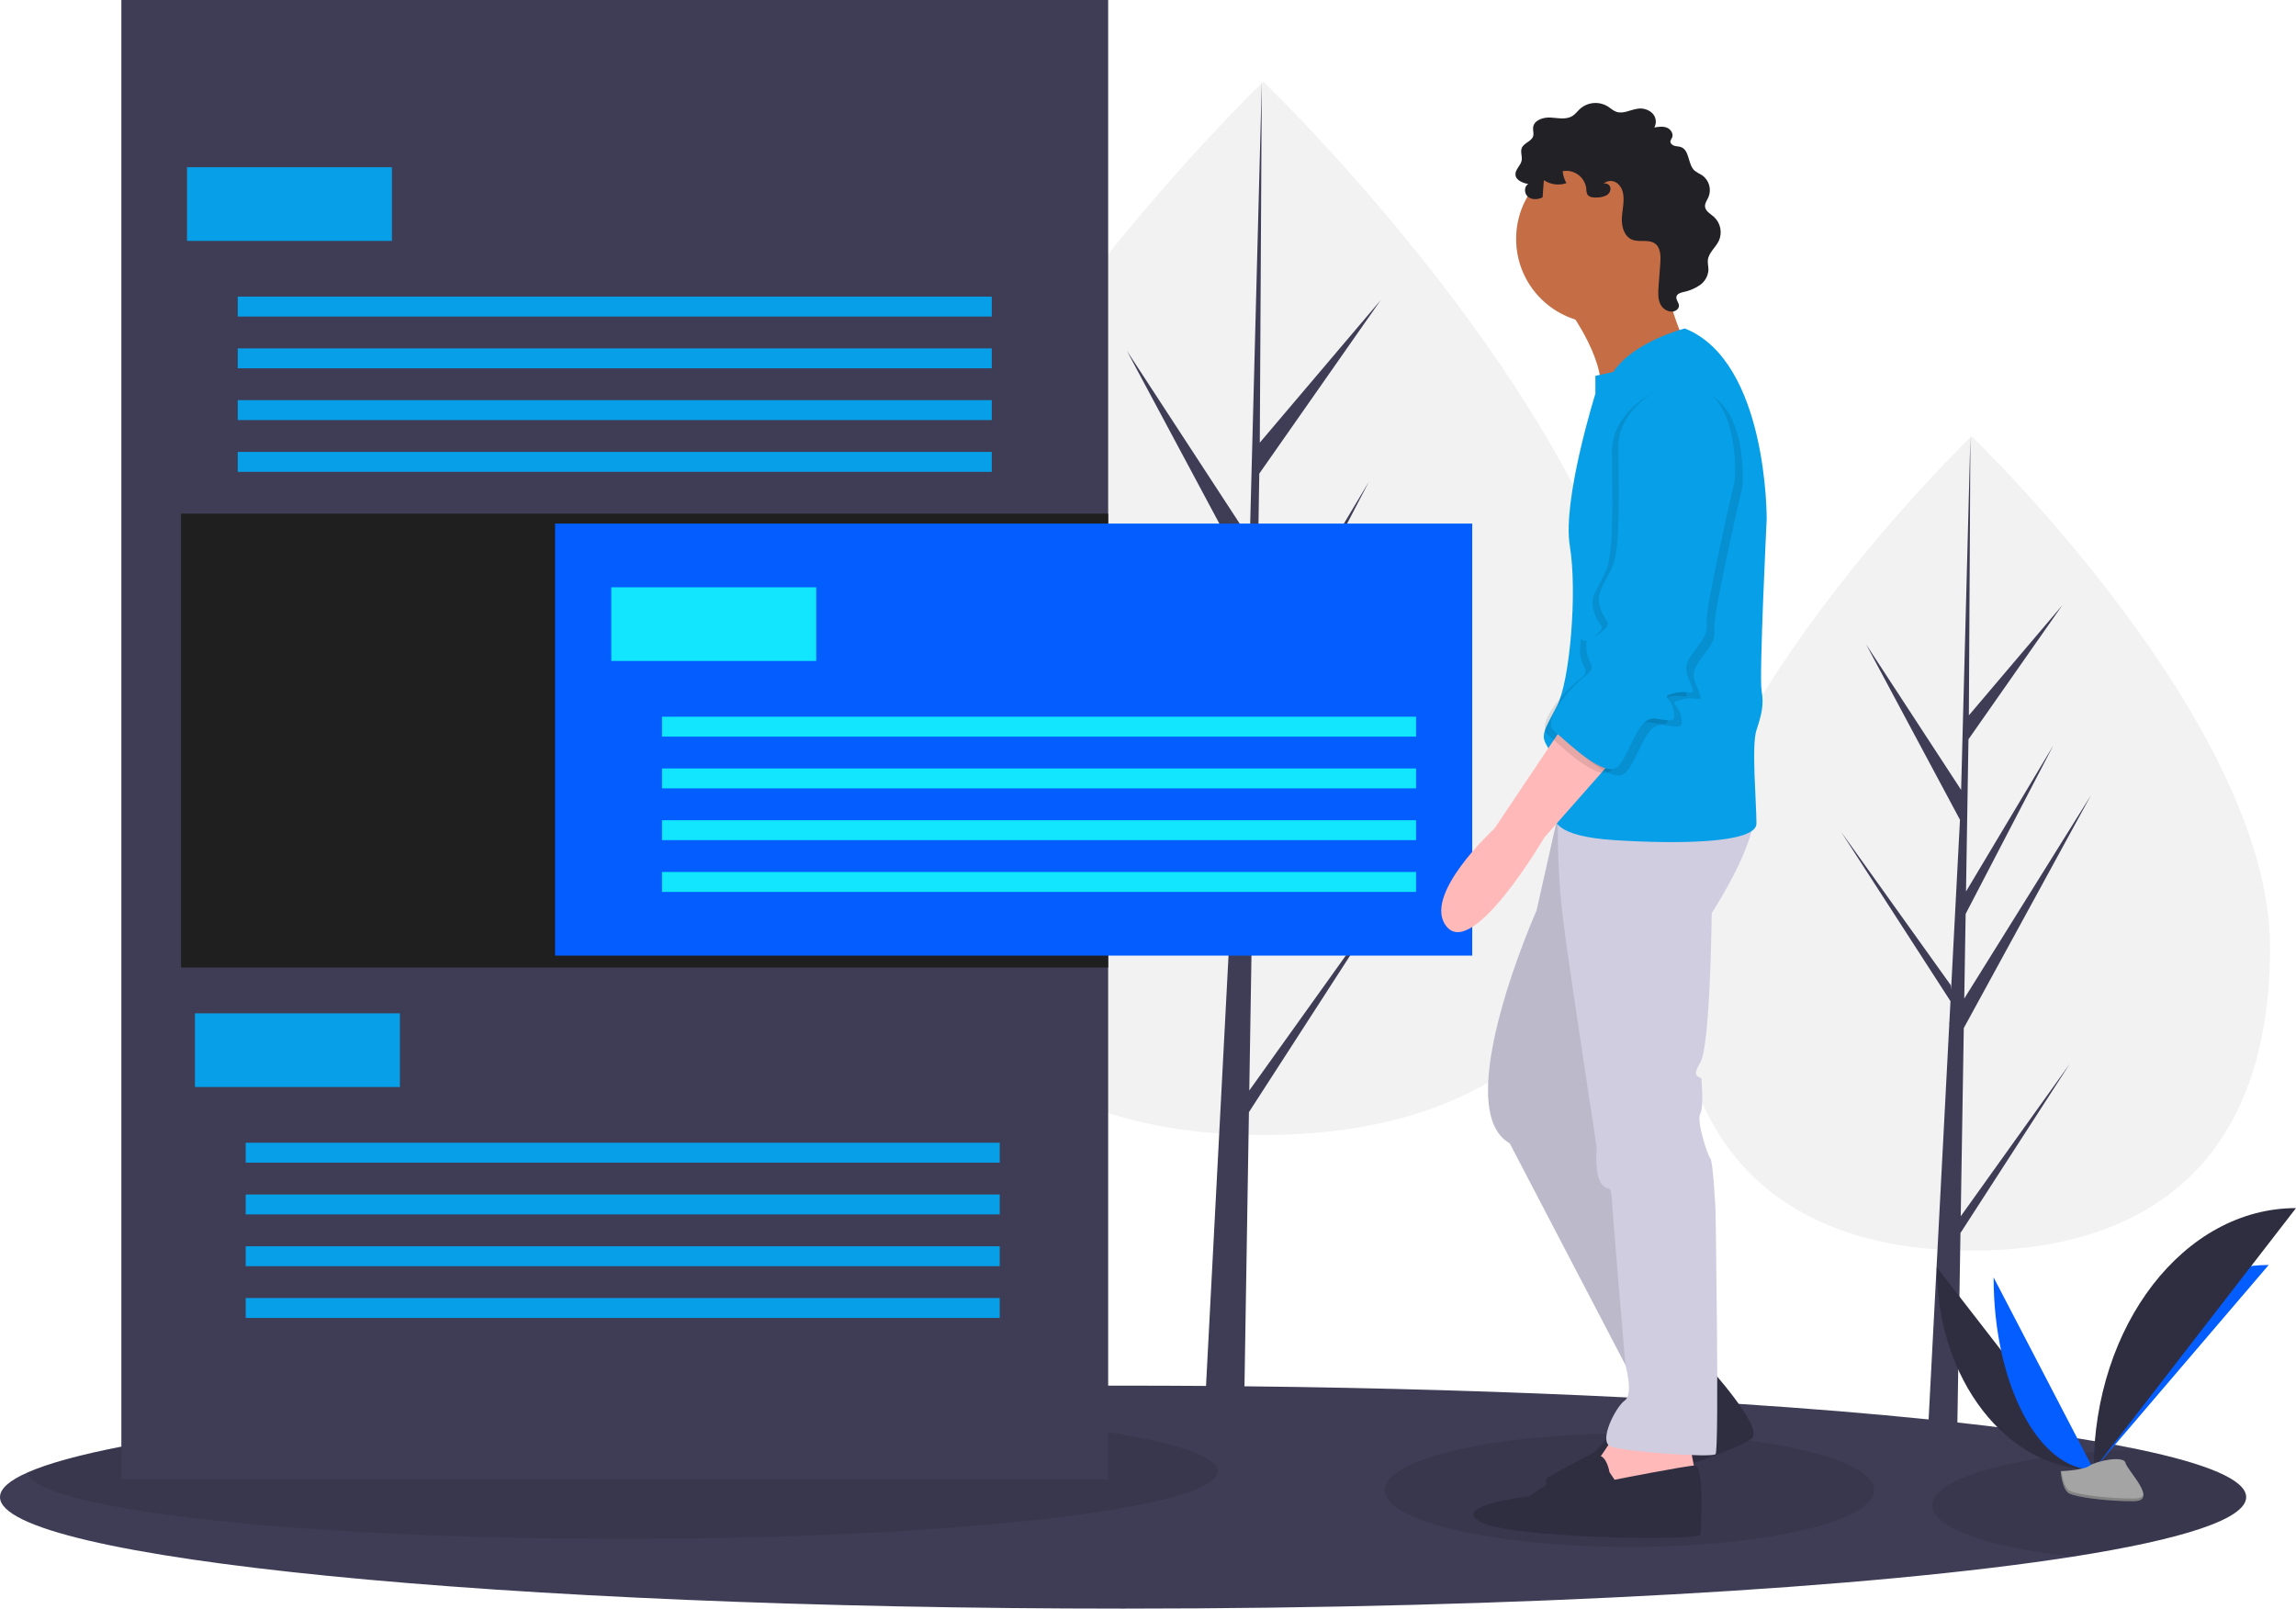 <svg width="809" height="567" viewBox="0 0 809 567" fill="none" xmlns="http://www.w3.org/2000/svg">
<path d="M799.85 333.775C799.85 413.021 752.772 440.691 694.699 440.691C636.626 440.691 589.548 413.021 589.548 333.775C589.548 254.529 694.699 153.716 694.699 153.716C694.699 153.716 799.85 254.529 799.85 333.775Z" fill="#F2F2F2"/>
<path d="M690.868 428.569L691.945 362.246L736.763 280.198L692.114 351.843L692.598 322.022L723.487 262.66L692.726 314.131L693.596 260.496L726.673 213.237L693.734 252.062L694.278 153.716L690.859 283.908L691.14 278.537L657.511 227.028L690.601 288.848L687.467 348.748L687.374 347.158L648.606 292.952L687.256 352.775L686.864 360.266L686.794 360.379L686.826 360.994L678.877 512.966H689.498L690.772 434.469L729.328 374.793L690.868 428.569Z" fill="#3F3D56"/>
<path d="M581.135 261.649C581.135 364.14 520.248 399.926 445.14 399.926C370.032 399.926 309.144 364.14 309.144 261.649C309.144 159.157 445.14 28.772 445.14 28.772C445.14 28.772 581.135 159.157 581.135 261.649Z" fill="#F2F2F2"/>
<path d="M440.186 384.248L441.578 298.472L499.543 192.355L441.797 285.016L442.423 246.448L482.372 169.673L442.588 236.241V236.242L443.714 166.875L486.493 105.752L443.891 155.967L444.595 28.773L440.174 197.155L440.537 190.208L397.044 123.59L439.84 203.543L435.787 281.013L435.666 278.957L385.527 208.85L435.515 286.222L435.008 295.911L434.917 296.056L434.958 296.851L424.677 493.402H438.414L440.062 391.88L489.927 314.698L440.186 384.248Z" fill="#3F3D56"/>
<path d="M791.44 527.523C791.44 535.237 769.038 542.44 730.334 548.506C660.2 559.508 536.548 566.81 395.716 566.81C177.172 566.81 0 549.223 0 527.523C0 524.524 3.401 521.586 9.844 518.779C17.11 515.597 28.258 512.568 42.76 509.737C72.657 503.9 116.828 498.91 170.706 495.201C233.245 490.906 308.876 488.349 390.463 488.25C392.209 488.243 393.96 488.24 395.716 488.243C405.545 488.243 415.287 488.278 424.942 488.349C429.479 488.38 433.996 488.421 438.492 488.472C486.544 488.983 532.018 490.349 573.345 492.409C575.191 492.5 577.028 492.599 578.858 492.691C579.483 492.722 580.109 492.76 580.734 492.79C580.902 492.798 581.069 492.805 581.237 492.821C589.358 493.248 597.3 493.703 605.065 494.187C607.612 494.339 610.135 494.499 612.636 494.667C636.937 496.247 659.369 498.086 679.545 500.153C682.991 500.504 686.371 500.863 689.686 501.229C715.214 504.029 736.708 507.211 753.27 510.668C777.745 515.772 791.44 521.487 791.44 527.523Z" fill="#3F3D56"/>
<path opacity="0.1" d="M574.126 545.06C621.746 545.06 660.35 536.109 660.35 525.068C660.35 514.026 621.746 505.075 574.126 505.075C526.506 505.075 487.902 514.026 487.902 525.068C487.902 536.109 526.506 545.06 574.126 545.06Z" fill="black"/>
<path opacity="0.1" d="M791.44 527.523C791.44 535.237 769.038 542.44 730.334 548.506C701.07 545.309 680.811 538.403 680.811 530.407C680.811 520.45 712.195 512.194 753.27 510.668C777.746 515.772 791.44 521.487 791.44 527.523Z" fill="black"/>
<path opacity="0.1" d="M429.017 518.404C429.017 531.578 335.173 542.254 219.416 542.254C104.745 542.254 11.581 531.781 9.842 518.775C32.099 509.053 90.697 500.705 170.703 495.198C186.335 494.777 202.648 494.553 219.416 494.553C335.173 494.553 429.017 505.23 429.017 518.404Z" fill="black"/>
<path d="M390.462 0H42.762V521.21H390.462V0Z" fill="#3F3D56"/>
<path d="M390.461 180.985H63.792V340.926H390.461V180.985Z" fill="#1F1F1F"/>
<path d="M518.746 184.493H195.581V336.717H518.746V184.493Z" fill="#045EFF"/>
<path d="M287.588 206.941H215.385V232.896H287.588V206.941Z" fill="#12E6FF"/>
<path d="M498.942 252.538H233.26V259.553H498.942V252.538Z" fill="#12E6FF"/>
<path d="M498.942 270.776H233.26V277.791H498.942V270.776Z" fill="#12E6FF"/>
<path d="M498.942 289.015H233.26V296.03H498.942V289.015Z" fill="#12E6FF"/>
<path d="M498.942 307.254H233.26V314.269H498.942V307.254Z" fill="#12E6FF"/>
<path d="M138.099 58.925H65.895V84.881H138.099V58.925Z" fill="#07A0E8"/>
<path d="M349.453 104.522H83.771V111.537H349.453V104.522Z" fill="#07A0E8"/>
<path d="M349.453 122.761H83.771V129.776H349.453V122.761Z" fill="#07A0E8"/>
<path d="M349.453 141H83.771V148.015H349.453V141Z" fill="#07A0E8"/>
<path d="M349.453 159.239H83.771V166.254H349.453V159.239Z" fill="#07A0E8"/>
<path d="M140.903 357.06H68.699V383.015H140.903V357.06Z" fill="#07A0E8"/>
<path d="M352.256 402.657H86.574V409.672H352.256V402.657Z" fill="#07A0E8"/>
<path d="M352.256 420.896H86.574V427.911H352.256V420.896Z" fill="#07A0E8"/>
<path d="M352.256 439.135H86.574V446.15H352.256V439.135Z" fill="#07A0E8"/>
<path d="M352.256 457.374H86.574V464.389H352.256V457.374Z" fill="#07A0E8"/>
<path d="M551.327 107.172C551.327 107.172 565.741 125.652 563.939 138.724C562.137 151.795 593.667 120.694 593.667 120.694C593.667 120.694 582.857 98.157 588.712 87.339C594.568 76.522 551.327 107.172 551.327 107.172Z" fill="#C56D45"/>
<path d="M601.775 481.287C601.775 481.287 620.693 502.021 617.54 506.529C614.387 511.036 558.984 528.164 552.678 527.263C546.372 526.361 543.219 521.854 545.472 520.502C547.724 519.15 562.137 511.487 562.137 511.487L574.299 497.514C574.299 497.514 583.308 492.556 583.308 489.851C583.308 487.147 601.775 481.287 601.775 481.287Z" fill="#2F2E41"/>
<path d="M569.794 504.275C569.794 504.275 562.587 515.994 561.236 516.445C559.885 516.896 567.992 533.123 567.992 533.123L586.911 527.263L597.27 518.699L595.018 506.98L569.794 504.275Z" fill="#FFB9B9"/>
<path d="M550.426 280.707L541.417 320.823C541.417 320.823 510.338 390.688 531.958 402.858L579.254 493.457L604.478 482.189L562.137 389.336L581.506 282.51L550.426 280.707Z" fill="#D0CDE1"/>
<path opacity="0.1" d="M550.426 280.707L541.417 320.823C541.417 320.823 510.338 390.688 531.958 402.858L579.254 493.457L604.478 482.189L562.137 389.336L581.506 282.51L550.426 280.707Z" fill="black"/>
<path d="M553.579 287.018H549.009C548.653 300.881 549.428 314.749 551.327 328.486C554.48 351.474 562.587 404.211 562.587 404.211C562.587 404.211 561.687 414.127 564.389 417.282C567.092 420.437 567.542 416.38 567.993 423.592C568.443 430.804 572.722 480.946 572.722 480.946C572.722 480.946 575.65 491.204 572.497 493.457C569.344 495.711 563.038 507.881 567.542 509.684C572.046 511.487 603.126 513.741 604.477 512.388C605.829 511.036 604.477 426.297 604.477 426.297C604.477 426.297 603.576 409.169 602.676 408.267C601.775 407.366 597.721 395.196 599.072 392.491C600.423 389.787 599.523 381.673 599.523 380.321C599.523 378.969 595.469 380.321 599.072 374.462C602.676 368.602 603.126 321.725 603.126 321.725C603.126 321.725 622.495 291.976 616.639 284.313L553.579 287.018Z" fill="#D0CDE1"/>
<path d="M563.939 113.933C580.357 113.933 593.667 100.614 593.667 84.184C593.667 67.754 580.357 54.435 563.939 54.435C547.52 54.435 534.21 67.754 534.21 84.184C534.21 100.614 547.52 113.933 563.939 113.933Z" fill="#C56D45"/>
<path d="M593.667 115.736C593.667 115.736 575.65 120.244 568.443 131.061L562.137 132.414V138.724C562.137 138.724 550.426 176.135 553.129 192.362C555.831 208.589 553.129 240.141 548.624 248.705C544.12 257.269 542.769 259.072 545.021 262.678C547.273 266.284 550.426 278.454 548.174 283.863C545.922 289.271 548.174 294.68 568.894 296.033C589.613 297.385 618.891 297.385 618.891 290.173C618.891 282.961 617.09 262.678 618.891 257.269C620.693 251.86 621.594 248.254 620.693 243.296C619.792 238.338 622.495 182.897 622.495 182.897C622.495 182.897 622.945 127.455 593.667 115.736Z" fill="#07A0E8"/>
<path d="M551.327 255.015L526.553 291.976C526.553 291.976 500.428 315.865 509.887 326.683C519.347 337.501 544.12 295.131 544.12 295.131L571.146 264.481L551.327 255.015Z" fill="#FFB9B9"/>
<path d="M567.092 518.699C567.092 518.699 566.191 512.839 563.038 512.839C559.885 512.839 538.715 527.263 538.715 527.263C538.715 527.263 510.788 530.418 521.598 536.278C532.409 542.137 598.622 543.039 599.072 540.785C599.523 538.531 600.424 516.307 597.271 516.376C594.118 516.445 568.893 521.403 568.893 521.403L567.092 518.699Z" fill="#2F2E41"/>
<path d="M566.054 68.815C564.997 69.336 563.833 69.599 562.656 69.584C561.441 69.653 559.991 69.577 559.344 68.545C559.039 67.866 558.897 67.125 558.931 66.381C558.803 65.425 558.484 64.506 557.991 63.678C557.498 62.849 556.843 62.13 556.065 61.562C555.286 60.994 554.401 60.59 553.462 60.374C552.523 60.159 551.551 60.136 550.603 60.307C550.732 61.797 551.185 63.24 551.93 64.537C550.613 64.984 549.211 65.121 547.833 64.937C546.454 64.754 545.137 64.254 543.983 63.478L543.525 69.55C541.91 70.322 539.84 70.484 538.43 69.378C537.021 68.272 536.909 65.676 538.502 64.859C536.534 64.448 534.126 63.565 533.981 61.558C533.849 59.726 535.792 58.386 536.15 56.585C536.442 55.116 535.637 53.519 536.206 52.134C536.955 50.315 539.671 49.847 540.216 47.957C540.493 46.994 540.094 45.965 540.189 44.967C540.439 42.355 543.72 41.271 546.338 41.419C548.955 41.568 551.812 42.264 554.036 40.874C555.114 40.2 555.867 39.121 556.814 38.273C558.124 37.149 559.753 36.464 561.472 36.315C563.191 36.165 564.913 36.559 566.397 37.439C567.45 38.094 568.369 39.002 569.543 39.401C571.945 40.215 574.452 38.674 576.964 38.318C577.882 38.161 578.825 38.214 579.72 38.473C580.615 38.733 581.44 39.192 582.133 39.816C582.805 40.463 583.245 41.314 583.384 42.236C583.523 43.159 583.354 44.102 582.903 44.918C584.376 44.669 585.938 44.428 587.327 44.98C588.716 45.533 589.777 47.197 589.135 48.547C588.896 48.901 588.707 49.287 588.574 49.693C588.444 50.478 589.2 51.15 589.963 51.375C590.726 51.6 591.555 51.558 592.302 51.832C595.39 52.963 594.649 57.902 597.079 60.118C597.913 60.725 598.794 61.264 599.713 61.73C600.92 62.567 601.803 63.794 602.214 65.204C602.625 66.615 602.54 68.124 601.973 69.479C601.486 70.558 600.67 71.589 600.768 72.769C600.906 74.424 602.679 75.331 603.923 76.431C605.057 77.478 605.833 78.856 606.14 80.37C606.446 81.884 606.268 83.456 605.631 84.862C604.487 87.249 602.011 89.059 601.76 91.694C601.651 92.839 601.995 93.982 601.975 95.133C601.902 96.196 601.591 97.23 601.064 98.156C600.537 99.082 599.808 99.877 598.931 100.483C597.167 101.679 595.18 102.506 593.088 102.916C592.106 103.151 590.935 103.519 590.697 104.501C590.415 105.665 591.713 106.725 591.579 107.915C591.495 108.432 591.209 108.895 590.785 109.202C589.027 110.577 586.247 109.398 585.172 107.442C584.098 105.486 584.235 103.115 584.402 100.889L585.008 92.795C585.196 90.276 585.178 87.285 583.126 85.814C580.858 84.188 577.555 85.505 574.99 84.406C572.317 83.261 571.358 79.91 571.466 77.003C571.574 74.096 572.406 71.184 571.928 68.314C571.334 64.757 568.173 62.367 564.981 64.672C567.786 64.289 568.271 67.511 566.054 68.815Z" fill="#212126"/>
<path opacity="0.1" d="M590.965 137.372C590.965 137.372 572.947 144.584 572.947 159.909C572.947 175.234 573.848 195.517 570.695 202.278C567.542 209.04 564.84 211.293 566.641 216.702C568.443 222.111 571.596 221.21 566.641 225.266C561.687 229.323 562.137 222.562 561.687 229.323C561.236 236.084 566.191 236.985 561.687 240.141C557.182 243.296 545.471 255.917 550.426 259.973C555.381 264.03 568.443 277.101 572.947 272.143C577.452 267.185 579.704 254.564 586.01 255.466C592.316 256.367 593.217 256.818 592.316 252.311C591.415 247.803 587.361 247.803 592.766 246.451C598.171 245.099 600.424 248.254 598.622 243.747C596.82 239.239 595.469 237.436 599.072 232.478C602.676 227.52 604.478 226.168 604.027 221.21C603.577 216.251 613.936 171.628 613.936 171.628C613.936 171.628 617.09 133.766 590.965 137.372Z" fill="black"/>
<path opacity="0.1" d="M586.01 136.47C586.01 136.47 567.993 143.682 567.993 159.007C567.993 174.332 568.893 194.616 565.74 201.377C562.587 208.138 559.885 210.392 561.687 215.801C563.488 221.21 566.641 220.308 561.687 224.365C556.732 228.421 557.182 221.66 556.732 228.421C556.281 235.183 561.236 236.084 556.732 239.239C552.228 242.394 540.516 255.015 545.471 259.072C550.426 263.128 563.488 276.2 567.993 271.242C572.497 266.284 574.749 253.663 581.055 254.564C587.361 255.466 588.262 255.917 587.361 251.409C586.46 246.902 582.406 246.902 587.812 245.55C593.217 244.197 595.469 247.353 593.667 242.845C591.865 238.338 590.514 236.535 594.118 231.577C597.721 226.618 599.523 225.266 599.072 220.308C598.622 215.35 608.982 170.727 608.982 170.727C608.982 170.727 612.135 132.864 586.01 136.47Z" fill="black"/>
<path d="M588.262 135.118C588.262 135.118 570.245 142.33 570.245 157.655C570.245 172.98 571.146 193.264 567.993 200.025C564.84 206.786 562.137 209.04 563.939 214.448C565.741 219.857 568.894 218.956 563.939 223.013C558.984 227.069 559.435 220.308 558.984 227.069C558.534 233.83 563.489 234.732 558.984 237.887C554.48 241.042 542.769 253.663 547.724 257.72C552.678 261.776 565.741 274.848 570.245 269.89C574.749 264.931 577.002 252.311 583.308 253.212C589.614 254.114 590.515 254.564 589.614 250.057C588.713 245.55 584.659 245.55 590.064 244.197C595.469 242.845 597.721 246 595.92 241.493C594.118 236.985 592.767 235.183 596.37 230.224C599.974 225.266 601.775 223.914 601.325 218.956C600.874 213.998 611.234 169.374 611.234 169.374C611.234 169.374 614.387 131.512 588.262 135.118Z" fill="#07A0E8"/>
<path d="M682.427 446.528C682.427 485.964 707.15 517.875 737.702 517.875L682.427 446.528Z" fill="#2F2E41"/>
<path d="M737.703 517.875C737.703 477.996 765.292 445.726 799.387 445.726L737.703 517.875Z" fill="#045EFF"/>
<path d="M702.454 450.103C702.454 487.563 718.219 517.875 737.702 517.875L702.454 450.103Z" fill="#045EFF"/>
<path d="M737.703 517.875C737.703 466.918 769.592 425.685 809 425.685L737.703 517.875Z" fill="#2F2E41"/>
<path d="M726.074 518.378C726.074 518.378 733.913 518.136 736.275 516.453C738.638 514.769 748.334 512.759 748.92 515.459C749.506 518.159 760.7 528.887 751.85 528.959C743 529.03 731.286 527.579 728.928 526.142C726.57 524.704 726.074 518.378 726.074 518.378Z" fill="#A4A4A4"/>
<path opacity="0.2" d="M752.008 528.019C743.158 528.09 731.444 526.639 729.086 525.202C727.291 524.107 726.575 520.18 726.336 518.368C726.17 518.375 726.074 518.378 726.074 518.378C726.074 518.378 726.57 524.704 728.928 526.142C731.286 527.579 743 529.03 751.85 528.959C754.405 528.938 755.287 528.028 755.239 526.681C754.884 527.495 753.91 528.003 752.008 528.019Z" fill="black"/>
</svg>
